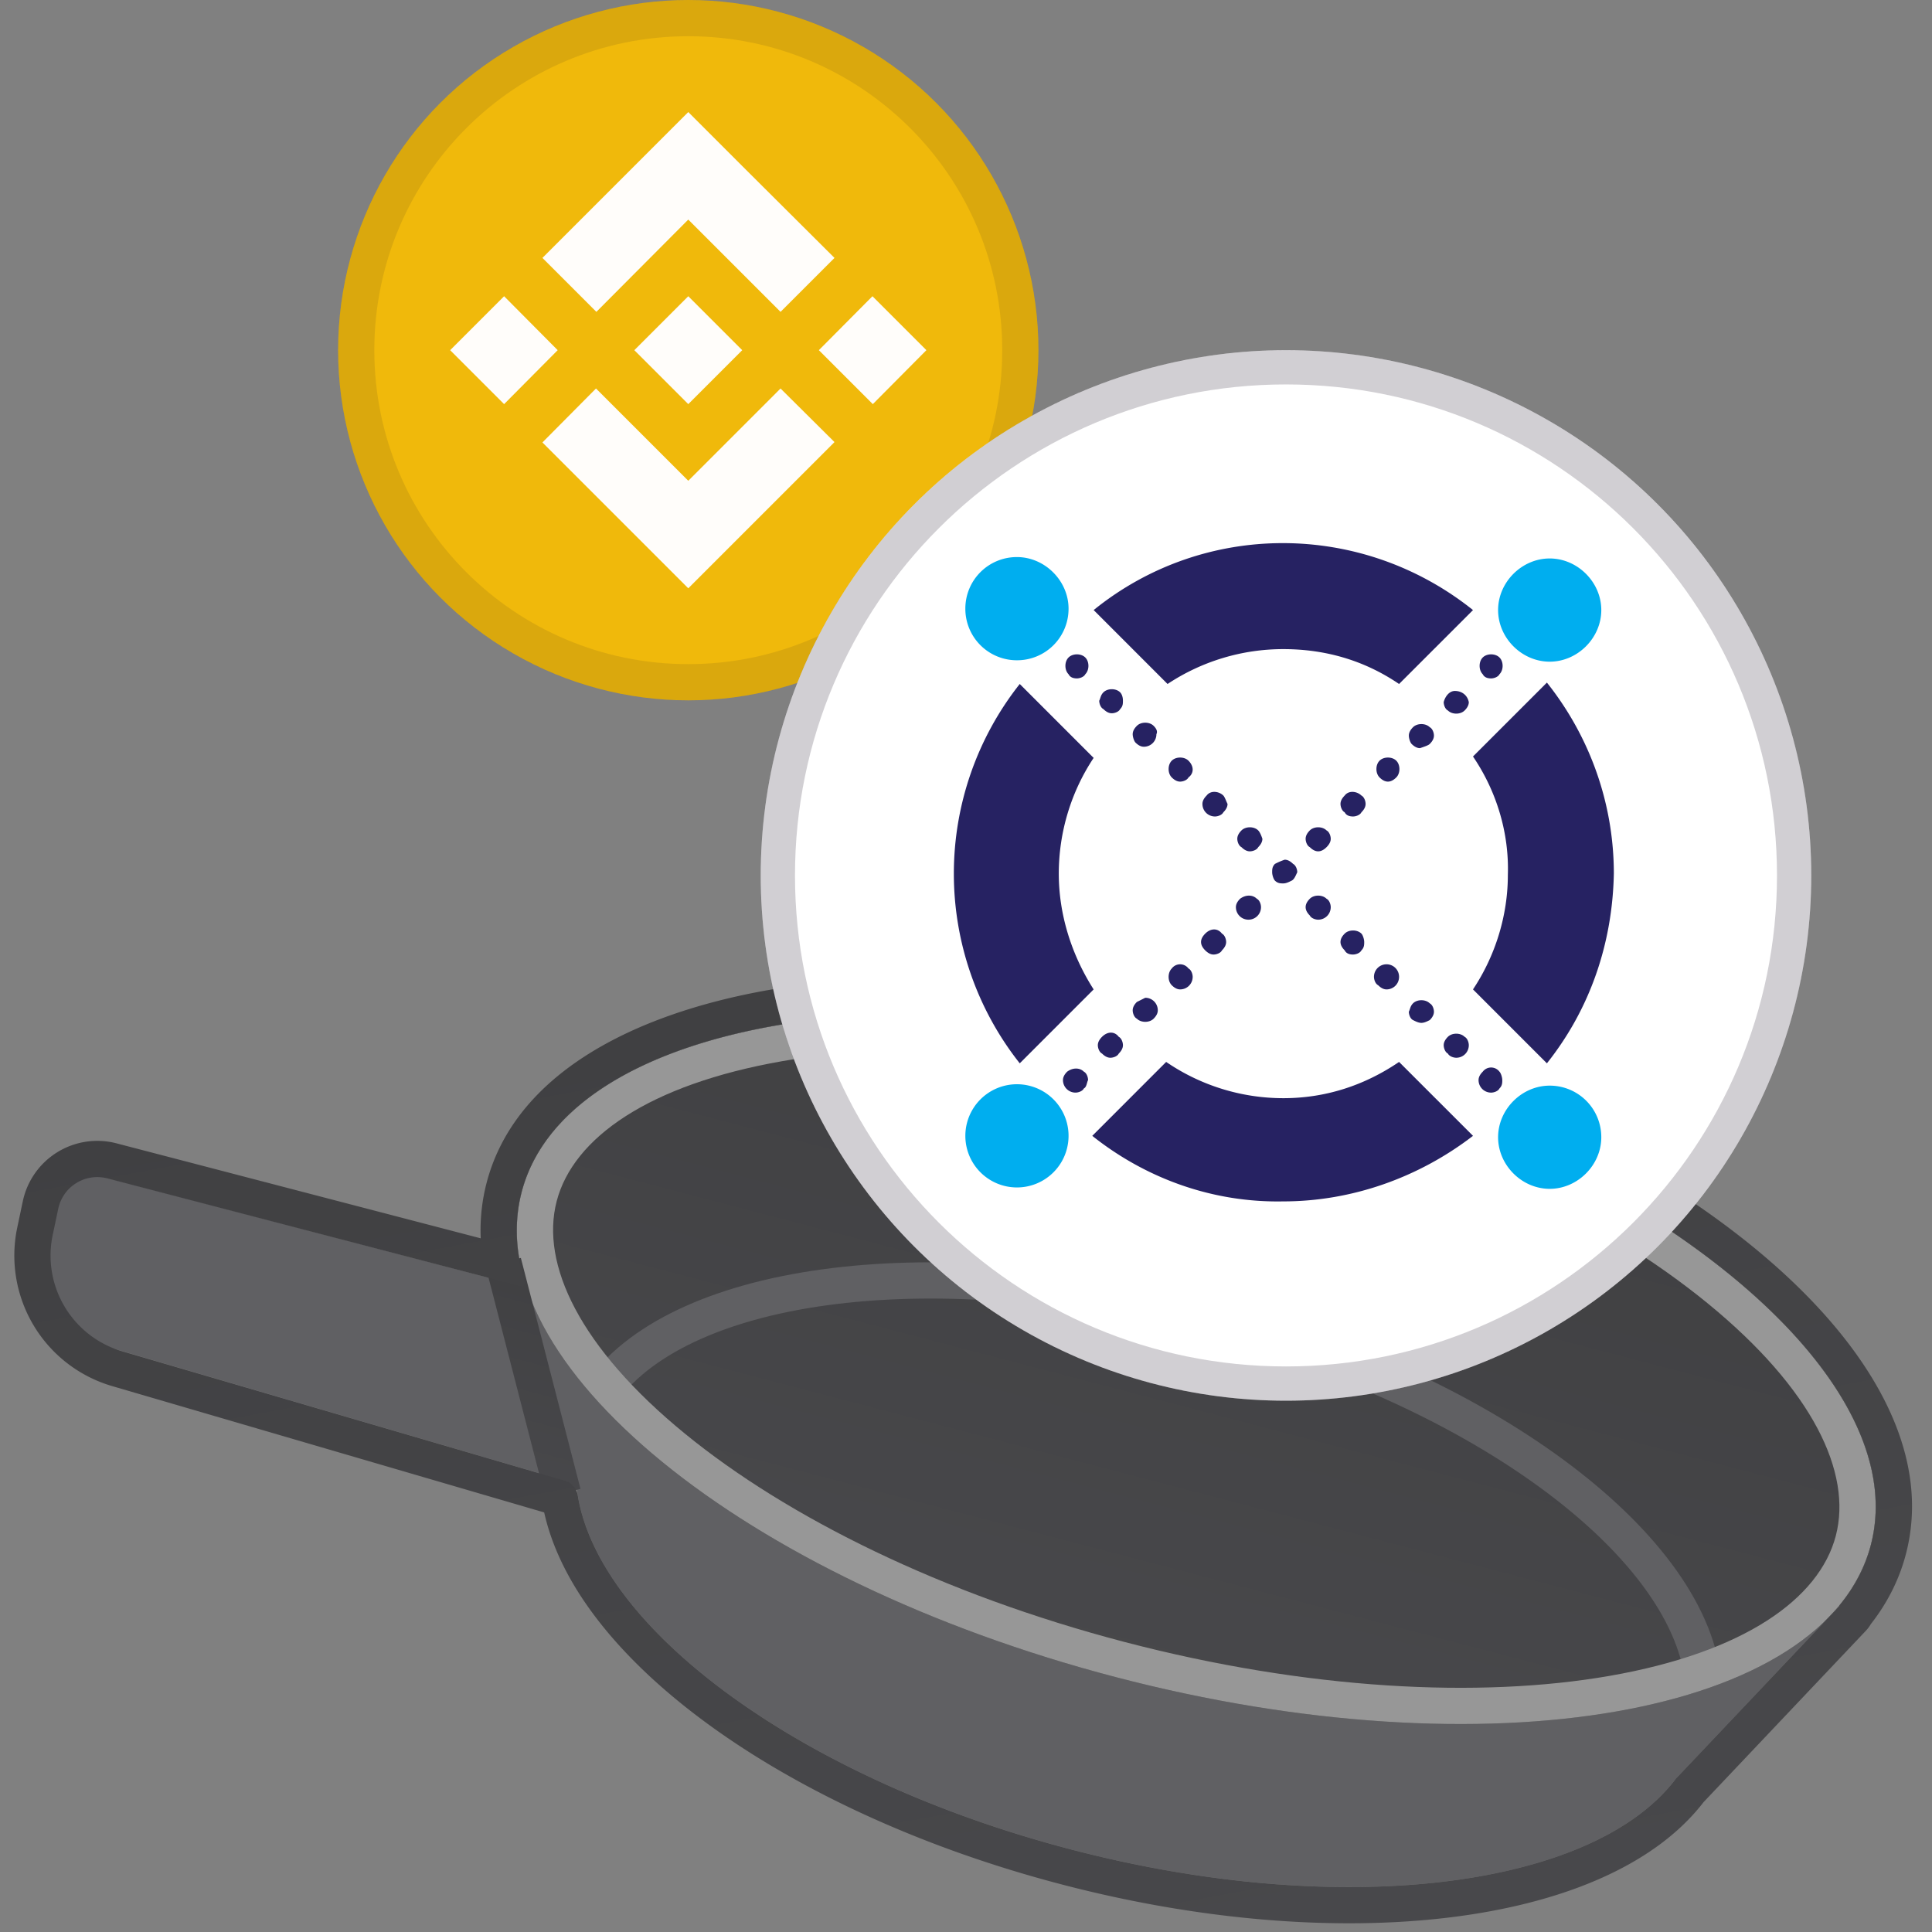 <svg xmlns="http://www.w3.org/2000/svg" width="160" height="160" fill="none"><rect width="100%" height="100%" fill="#808080" stroke="none"/><g clip-path="url(#clip0)"><path fill="#606063" d="M48.045 119.028c-3.178 12.144 15 27.421 40.602 34.121 25.603 6.7 48.934 2.287 52.112-9.858 3.179-12.145-15-27.421-40.602-34.122-25.602-6.7-48.934-2.286-52.112 9.859z"/><path fill="#606063" d="M136.924 149.273l15.422-16.285-109.354-28.619 5.72 21.818 88.212 23.086z"/><path fill="#606063" d="M49.934 108.293L8.072 97.338a3.304 3.304 0 00-4.062 2.486l-.469 2.129a8.258 8.258 0 005.746 9.7L51.1 123.892l-1.165-15.599z"/><path fill="url(#paint0_linear)" d="M43.203 98.71c-3.694 14.114 18.324 32.101 49.178 40.176 30.854 8.074 58.86 3.178 62.554-10.936 3.694-14.114-18.324-32.101-49.178-40.176-30.854-8.074-58.86-3.178-62.554 10.936z"/><path fill="#606063" fill-rule="evenodd" d="M127.673 123.286c7.098 5.22 11.246 10.866 11.865 15.871l2.977-.368c-.771-6.238-5.736-12.531-13.065-17.92-7.39-5.435-17.439-10.148-28.913-13.151-11.474-3.002-22.544-3.817-31.65-2.699-9.028 1.109-16.44 4.163-20.168 9.223l2.416 1.779c2.991-4.06 9.373-6.95 18.119-8.024 8.669-1.064 19.354-.299 30.523 2.624s20.859 7.49 27.896 12.665z" clip-rule="evenodd"/><path fill="#979797" fill-rule="evenodd" d="M56.734 118.739c-8.72-7.124-11.998-14.041-10.63-19.27 1.37-5.229 7.615-9.653 18.707-11.593 10.807-1.889 25.078-1.153 40.186 2.8 15.108 3.954 27.911 10.304 36.406 17.245 8.721 7.124 11.998 14.041 10.63 19.27-1.369 5.229-7.614 9.653-18.707 11.593-10.806 1.889-25.078 1.153-40.186-2.8-15.108-3.954-27.91-10.304-36.406-17.245zm35.647 20.147c-30.854-8.075-52.872-26.062-49.178-40.176 3.693-14.114 31.7-19.01 62.554-10.936 30.854 8.075 52.872 26.062 49.178 40.176-3.694 14.114-31.7 19.01-62.554 10.936z" clip-rule="evenodd"/><path fill="url(#paint1_linear)" fill-rule="evenodd" d="M45.167 124.049l-4.937-19.123 2.905-.75 4.937 19.123-2.905.75z" clip-rule="evenodd"/><path fill="url(#paint2_linear)" fill-rule="evenodd" d="M43.47 106.189a16.43 16.43 0 01-.33-1.26l-.143-.54c-.002-.009.005-.017.014-.014.008.002.016-.005.014-.013a13.388 13.388 0 01-.217-2.984v-.001c.035-.902.165-1.792.395-2.667 3.693-14.115 31.7-19.01 62.554-10.936 30.854 8.075 52.872 26.062 49.178 40.176a12.401 12.401 0 01-.963 2.519v.001a13.726 13.726 0 01-1.635 2.475l-.016.019c-.002.003-.003.005-.003.008 0 .005.004.01.009.011.005.001.008.006.009.01 0 .003-.001.007-.003.009l-.608.642c-.07.076-.141.151-.214.226l-1.236 1.305-.002.002-11.48 12.122c-6.807 9.031-27.596 11.752-50.146 5.85-22.302-5.837-38.971-18.182-40.797-29.295-.093-.569-.483-1.054-1.037-1.215L10.127 111.91a8.26 8.26 0 01-5.762-9.635l.459-2.172a3.304 3.304 0 014.066-2.514l34.249 8.931a.27.27 0 00.33-.331zm-3.658-3.636a15.574 15.574 0 01.488-4.603c2.326-8.885 11.93-13.966 23.478-15.984 11.833-2.069 26.992-1.215 42.738 2.906 15.746 4.12 29.38 10.802 38.683 18.402 9.078 7.417 14.963 16.551 12.638 25.436-.557 2.129-1.552 4.064-2.901 5.789a3.08 3.08 0 01-.425.566l-.588.621a26.355 26.355 0 01-.243.257l-.01.01-12.588 13.293c-4.171 5.406-12.026 8.46-21.098 9.556-9.3 1.124-20.517.28-32.096-2.751-11.453-2.997-21.548-7.685-29.079-13.141-7.079-5.13-12.32-11.262-13.742-17.657L9.285 114.789a11.259 11.259 0 01-7.855-13.134l.459-2.173a6.304 6.304 0 017.758-4.796l30.165 7.867z" clip-rule="evenodd"/><circle cx="57" cy="29" r="29" fill="#F0B90B"/><path fill="#FFFDFA" d="M46.185 29l-4.437 4.468L37.28 29l4.468-4.468L46.185 29zM57 18.185l7.641 7.642 4.468-4.468-7.641-7.61L57 9.28l-4.468 4.468-7.61 7.61 4.467 4.469L57 18.185zm15.252 6.348L67.815 29l4.468 4.468L76.72 29l-4.468-4.468zM57 39.814l-7.642-7.641-4.436 4.468 7.641 7.641L57 48.72l4.468-4.468 7.641-7.641-4.468-4.437L57 39.816zm0-6.347L61.468 29 57 24.532 52.532 29 57 33.468z"/><path fill="#191326" fill-rule="evenodd" d="M57 55c14.36 0 26-11.64 26-26S71.36 3 57 3 31 14.64 31 29s11.64 26 26 26zm0 3c16.016 0 29-12.984 29-29S73.016 0 57 0 28 12.984 28 29s12.984 29 29 29z" clip-rule="evenodd" opacity=".1"/><circle cx="106.5" cy="72.5" r="43.5" fill="#fff"/><path fill="#262262" d="M109.859 70.158c.231-.231.347-.462.347-.693 0-.23-.116-.577-.347-.693-.346-.346-1.039-.346-1.386 0-.231.231-.346.462-.346.693 0 .231.115.578.346.693.231.231.462.346.693.346.231 0 .462-.115.693-.346zM97.04 80.206c-.347.346-.347 1.04 0 1.386.23.23.461.346.692.346.578 0 1.04-.462 1.04-1.04 0-.23-.116-.577-.347-.692a.866.866 0 00-1.386 0zm15.014-12.589c.231 0 .577-.116.693-.347.231-.23.346-.462.346-.693 0-.23-.115-.577-.346-.693-.347-.346-1.04-.462-1.386 0-.231.231-.347.462-.347.693 0 .231.116.578.347.693.115.231.346.347.693.347zm-9.355 6.814c-.231.231-.347.462-.347.693 0 .578.462 1.04 1.04 1.04.577 0 1.039-.462 1.039-1.04 0-.23-.115-.577-.346-.693-.347-.346-.924-.346-1.386 0zM88.377 88.752c-.231.232-.346.463-.346.694 0 .577.462 1.039 1.039 1.039.231 0 .578-.115.693-.347.231-.115.231-.462.346-.693 0-.23-.115-.577-.346-.692-.347-.347-.924-.347-1.386 0zm35.111-32.569c.231 0 .577-.116.693-.347.346-.346.346-1.04 0-1.386-.347-.346-1.039-.346-1.386 0-.346.347-.346 1.04 0 1.386.116.231.347.347.693.347zM94.152 82.978c-.231.23-.347.462-.347.693 0 .23.116.577.347.693.346.346 1.04.346 1.386 0 .23-.231.346-.462.346-.693 0-.578-.462-1.04-1.04-1.04l-.692.347zm-2.887 2.887c-.231.232-.347.463-.347.694 0 .23.116.577.347.692.23.231.462.347.693.347.23 0 .577-.115.693-.347.23-.23.346-.462.346-.693 0-.23-.115-.577-.346-.693-.347-.462-.924-.462-1.386 0zm8.546-8.546c-.23.23-.346.462-.346.693 0 .23.115.462.346.693.231.23.462.346.693.346.231 0 .578-.115.693-.346.231-.231.347-.462.347-.693 0-.231-.116-.578-.347-.693-.346-.462-.924-.462-1.386 0zm15.823-12.936c.347-.346.347-1.04 0-1.386-.346-.346-1.039-.346-1.385 0-.347.347-.347 1.04 0 1.386.231.231.461.347.692.347.231 0 .462-.116.693-.347zm2.772-2.772c.231-.23.347-.462.347-.693 0-.23-.116-.577-.347-.693-.346-.346-1.039-.346-1.386 0-.231.231-.346.462-.346.693 0 .231.115.578.231.693.231.231.462.347.693.347.346-.116.693-.231.808-.347zm2.888-2.771c.231-.232.346-.463.346-.694-.115-.577-.577-.924-1.155-.924-.462 0-.808.462-.924.924 0 .231.116.578.347.693.346.347 1.039.347 1.386 0zm-.693 28.758c.577 0 1.039-.462 1.039-1.04 0-.23-.115-.577-.346-.693-.347-.346-1.04-.346-1.386 0-.231.231-.347.462-.347.693 0 .231.116.578.347.693.115.231.462.347.693.347zm-11.435-11.434c.578 0 1.04-.462 1.04-1.04 0-.23-.116-.577-.347-.693-.346-.346-1.039-.346-1.386 0-.231.231-.346.462-.346.693 0 .231.115.462.346.693.116.231.462.347.693.347zm-16.4-18.827c-.347-.346-1.04-.346-1.386 0-.231.231-.231.462-.347.694 0 .23.116.577.347.693.23.23.462.346.693.346.23 0 .577-.115.693-.346.23-.231.23-.462.23-.693 0-.347-.115-.578-.23-.694zm-3.58-1.154c.23 0 .577-.116.693-.347.346-.346.346-1.04 0-1.386-.347-.346-1.04-.346-1.386 0-.347.347-.347 1.04 0 1.386.115.231.346.347.693.347zm28.527 28.527c.231 0 .462-.115.693-.23.231-.232.347-.463.347-.694 0-.23-.116-.577-.347-.693-.346-.346-1.039-.346-1.386 0-.231.231-.231.462-.346.693 0 .231.115.578.346.693.231.116.462.231.693.231zM104.2 68.772c-.347-.346-1.039-.346-1.386 0-.231.231-.346.462-.346.693 0 .231.115.578.346.693.231.231.462.346.693.346.231 0 .577-.115.693-.346.231-.231.346-.462.346-.693-.115-.346-.231-.577-.346-.693zm18.595 19.981c-.231.23-.347.462-.347.693 0 .577.462 1.04 1.04 1.04.231 0 .577-.116.693-.347.231-.231.231-.462.231-.693 0-.231-.116-.578-.231-.693a.866.866 0 00-1.386 0zM95.538 60.11c-.347-.347-1.04-.347-1.386 0-.231.23-.347.462-.347.693 0 .23.116.577.231.692.231.231.462.347.693.347.578 0 1.04-.462 1.04-1.04.115-.23 0-.462-.231-.693zm5.775 5.774c-.347-.346-1.04-.462-1.386 0-.231.231-.347.462-.347.693 0 .578.462 1.04 1.04 1.04.231 0 .577-.116.693-.347.231-.23.346-.462.346-.693-.115-.23-.231-.577-.346-.693zm4.273 5.66c-.231.23-.231.462-.231.693 0 .23.115.577.231.693.231.23.462.23.693.23.231 0 .462-.115.693-.23.231-.116.346-.462.462-.693 0-.231-.116-.578-.347-.693-.231-.231-.462-.347-.693-.347a5.647 5.647 0 00-.808.347zm9.24 10.394c.577 0 1.039-.462 1.039-1.04 0-.577-.462-1.039-1.039-1.039-.578 0-1.04.462-1.04 1.04 0 .23.116.577.347.693.231.23.462.346.693.346zM98.425 62.997c-.346-.346-1.04-.346-1.386 0-.346.347-.346 1.04 0 1.386.231.231.462.347.693.347.231 0 .578-.116.693-.347.462-.346.462-.924 0-1.386zm13.629 16.053c.231 0 .577-.115.693-.346.231-.23.231-.462.231-.693 0-.23-.116-.577-.231-.692-.347-.347-1.04-.347-1.386 0-.231.23-.347.461-.347.692 0 .231.116.462.347.693.115.231.346.347.693.347zm-5.775 11.897a17.19 17.19 0 01-9.702-3.003l-6.12 6.122c4.503 3.58 10.047 5.543 15.822 5.428 5.659 0 11.203-1.963 15.708-5.428l-6.122-6.122c-2.887 1.964-6.121 3.003-9.586 3.003zm0-37.19c3.465 0 6.699.924 9.586 2.888l6.122-6.122c-9.24-7.392-22.291-7.392-31.415 0l6.12 6.122a17.334 17.334 0 019.587-2.888zm21.829 2.773l-6.121 6.12c1.963 2.888 3.002 6.353 2.887 9.818 0 3.35-1.039 6.699-2.887 9.47l6.121 6.122c3.58-4.505 5.428-9.933 5.544-15.708 0-5.775-1.964-11.318-5.544-15.823zM87.684 72.353c0-3.465 1.04-6.815 2.887-9.587l-6.12-6.121a25.334 25.334 0 000 31.415l6.12-6.121c-1.847-2.888-2.887-6.237-2.887-9.586z"/><path fill="#00AEEF" fill-rule="evenodd" d="M128.339 54.797c2.31 0 4.273-1.964 4.273-4.274s-1.963-4.273-4.273-4.273c-2.31 0-4.273 1.963-4.273 4.273 0 2.31 1.963 4.274 4.273 4.274zM84.22 46.134a4.263 4.263 0 00-4.274 4.274 4.263 4.263 0 004.273 4.273 4.263 4.263 0 004.274-4.273c0-2.31-1.964-4.274-4.274-4.274zm44.119 43.774c-2.31 0-4.273 1.963-4.273 4.273 0 2.31 1.963 4.273 4.273 4.273 2.31 0 4.273-1.963 4.273-4.273a4.263 4.263 0 00-4.273-4.273z" clip-rule="evenodd"/><path fill="#00AEEF" d="M84.22 98.339a4.273 4.273 0 100-8.547 4.273 4.273 0 000 8.547z"/><path fill="#191326" fill-rule="evenodd" d="M106.5 113.163c22.458 0 40.663-18.205 40.663-40.663S128.958 31.837 106.5 31.837 65.837 50.042 65.837 72.5s18.205 40.663 40.663 40.663zm0 2.837c24.024 0 43.5-19.476 43.5-43.5S130.524 29 106.5 29 63 48.476 63 72.5 82.476 116 106.5 116z" clip-rule="evenodd" opacity=".2"/></g><defs><linearGradient id="paint0_linear" x1="105.757" x2="92.381" y1="87.774" y2="138.886" gradientUnits="userSpaceOnUse"><stop stop-color="#404042"/><stop offset="1" stop-color="#48484B"/></linearGradient><linearGradient id="paint1_linear" x1="46.567" x2="41.735" y1="105.096" y2="123.129" gradientUnits="userSpaceOnUse"><stop stop-color="#404042"/><stop offset="1" stop-color="#48484B"/></linearGradient><linearGradient id="paint2_linear" x1="73.495" x2="89.09" y1="80.169" y2="164.62" gradientUnits="userSpaceOnUse"><stop stop-color="#404042"/><stop offset="1" stop-color="#48484B"/></linearGradient><clipPath id="clip0"><path fill="#fff" d="M0 0h160v160H0z"/></clipPath></defs></svg>